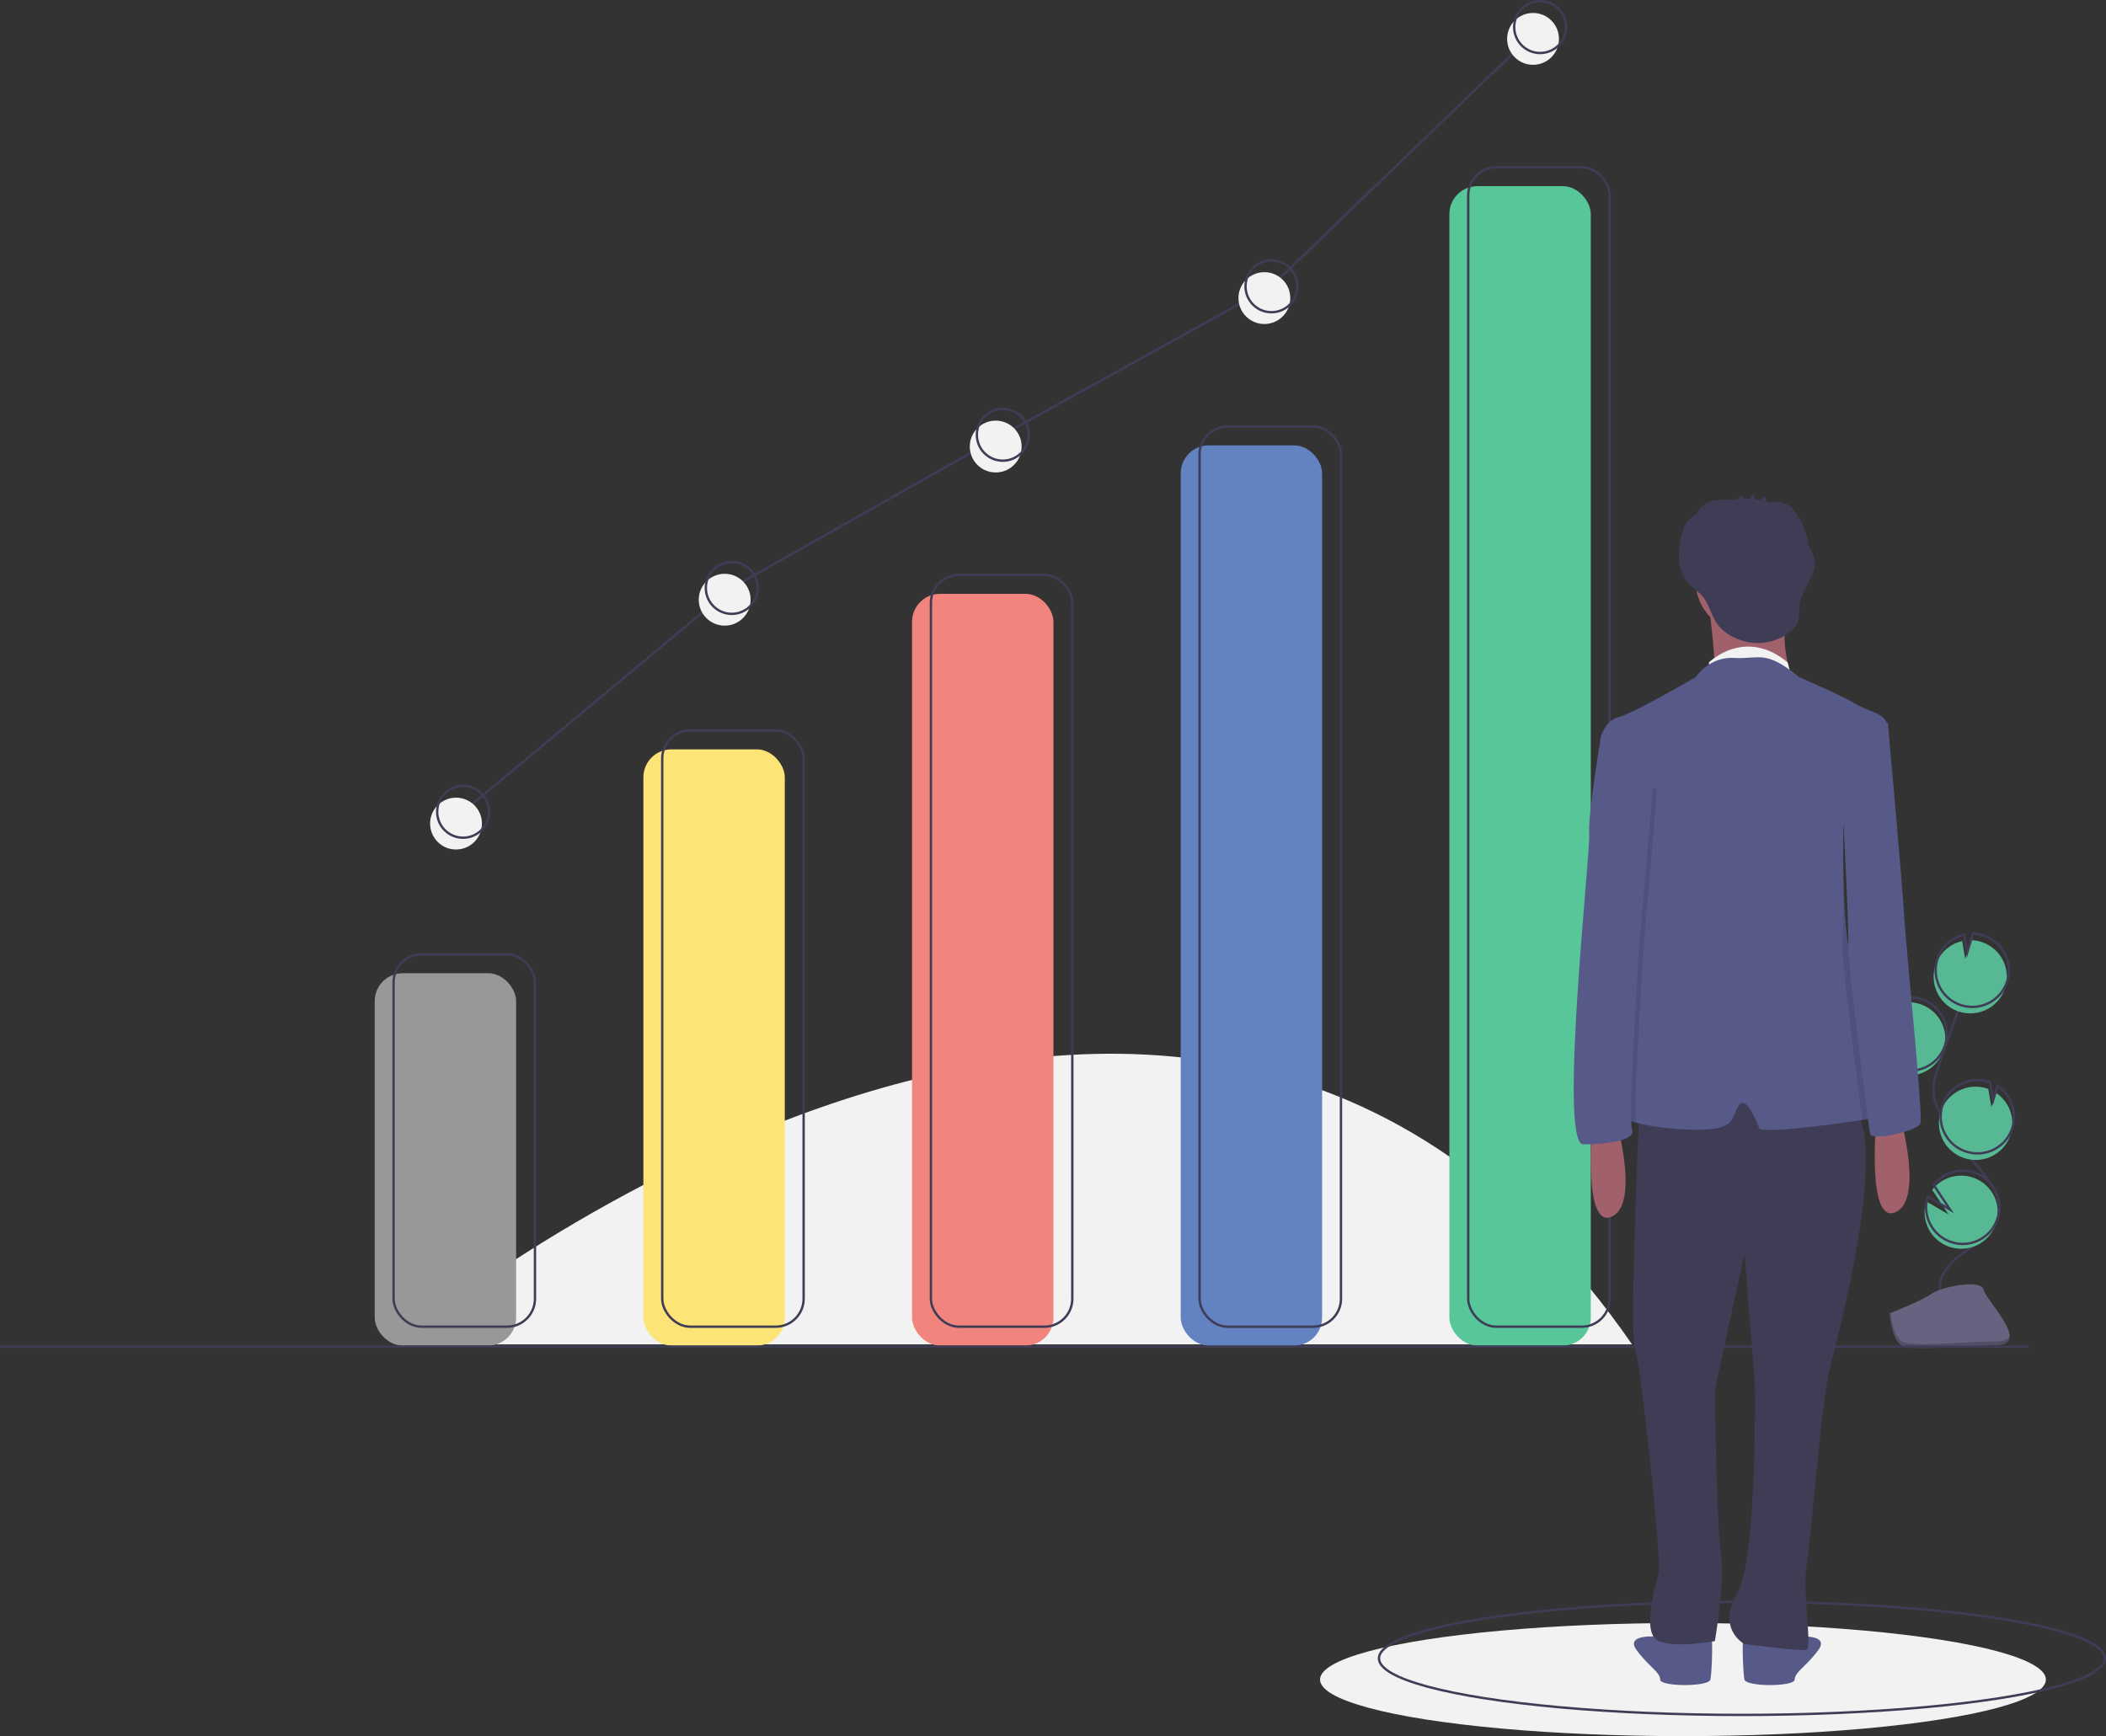 <?xml version="1.0" encoding="UTF-8" standalone="no"?>
<svg
   xmlns:dc="http://purl.org/dc/elements/1.1/"
   xmlns:cc="http://creativecommons.org/ns#"
   xmlns:rdf="http://www.w3.org/1999/02/22-rdf-syntax-ns#"
   xmlns:svg="http://www.w3.org/2000/svg"
   xmlns="http://www.w3.org/2000/svg"
   xmlns:sodipodi="http://sodipodi.sourceforge.net/DTD/sodipodi-0.dtd"
   xmlns:inkscape="http://www.inkscape.org/namespaces/inkscape"
   id="e9a400c3-14c4-48e9-ac4d-1e6d0c39fdb5"
   data-name="Layer 1"
   width="893.617"
   height="736.75"
   viewBox="0 0 893.617 736.75"
   version="1.1"
   sodipodi:docname="ramp.svg"
   inkscape:version="0.92.4 (5da689c313, 2019-01-14)">
  <rect x="0" y="0" width="893.617" height="736.75" fill="#333333" stroke="none"/>
  <defs
     id="defs7066" />
  <sodipodi:namedview
     pagecolor="#ffffff"
     bordercolor="#666666"
     borderopacity="1"
     objecttolerance="10"
     gridtolerance="10"
     guidetolerance="10"
     inkscape:pageopacity="0"
     inkscape:pageshadow="2"
     inkscape:window-width="2181"
     inkscape:window-height="1126"
     id="namedview7064"
     showgrid="false"
     inkscape:zoom="1.281303"
     inkscape:cx="259.88944"
     inkscape:cy="399.59322"
     inkscape:window-x="0"
     inkscape:window-y="50"
     inkscape:window-maximized="1"
     inkscape:current-layer="e9a400c3-14c4-48e9-ac4d-1e6d0c39fdb5" />
  <title
     id="title6959">investing</title>
  <path
     d="M321.941,651.875s332.5-277.5,524,0"
     transform="translate(-153.441 -81.375)"
     fill="#f2f2f2"
     id="path6961" />
  <ellipse
     cx="714.117"
     cy="712.75"
     rx="154"
     ry="24"
     fill="#f2f2f2"
     id="ellipse6963" />
  <ellipse
     cx="739.117"
     cy="703.75"
     rx="154"
     ry="24"
     fill="none"
     stroke="#3f3d56"
     stroke-miterlimit="10"
     id="ellipse6965" />
  <path
     d="M958.047,536.825a15.529,15.529,0,1,0,2.068-29.782l.389,7.993-3.781-6.85a15.47,15.47,0,0,0-7.971,8.747,15.227,15.227,0,0,0-.893,4.201A15.526,15.526,0,0,0,958.047,536.825Z"
     transform="translate(-153.441 -81.375)"
     fill="#57b894"
     id="path6967" />
  <path
     d="M976.758,629.527c-1.335-6.797,4.449-12.824,10.163-16.741s12.389-7.766,14.339-14.413c2.802-9.553-5.544-18.302-12.039-25.847a93.49,93.49,0,0,1-12.329-18.323,25.222,25.222,0,0,1-2.949-8.331c-.512-4.235.848-8.448,2.219-12.488q6.849-20.184,14.645-40.03"
     transform="translate(-153.441 -81.375)"
     fill="none"
     stroke="#3f3d56"
     stroke-miterlimit="10"
     id="path6969" />
  <path
     d="M958.686,534.767a15.529,15.529,0,1,0,2.068-29.782l.389,7.993-3.781-6.85a15.47,15.47,0,0,0-7.971,8.747,15.227,15.227,0,0,0-.893,4.201A15.526,15.526,0,0,0,958.686,534.767Z"
     transform="translate(-153.441 -81.375)"
     fill="none"
     stroke="#3f3d56"
     stroke-miterlimit="10"
     id="path6971" />
  <path
     d="M974.86,490.594a15.511,15.511,0,0,1,11.177-9.847l1.279,7.598,2.37-7.98a15.527,15.527,0,1,1-14.826,10.229Z"
     transform="translate(-153.441 -81.375)"
     fill="#57b894"
     id="path6973" />
  <path
     d="M975.713,487.85a15.511,15.511,0,0,1,11.177-9.847l1.279,7.598,2.37-7.98a15.527,15.527,0,1,1-14.826,10.229Z"
     transform="translate(-153.441 -81.375)"
     fill="none"
     stroke="#3f3d56"
     stroke-miterlimit="10"
     id="path6975" />
  <path
     d="M986.494,572.68a15.527,15.527,0,0,0,13.743-27.624L998.416,551.189l-1.292-7.688a.271.271,0,0,0-.04-.015,15.528,15.528,0,1,0-10.59,29.194Z"
     transform="translate(-153.441 -81.375)"
     fill="#57b894"
     id="path6977" />
  <path
     d="M987.233,569.901a15.527,15.527,0,0,0,13.743-27.624l-1.821,6.133-1.292-7.688a.271.271,0,0,0-.04-.015,15.528,15.528,0,1,0-10.59,29.194Z"
     transform="translate(-153.441 -81.375)"
     fill="none"
     stroke="#3f3d56"
     stroke-miterlimit="10"
     id="path6979" />
  <path
     d="M970.328,598.468a15.52,15.52,0,1,0,2.992-12.16l6.919,10.413-9.453-5.527A15.383,15.383,0,0,0,970.328,598.468Z"
     transform="translate(-153.441 -81.375)"
     fill="#57b894"
     id="path6981" />
  <path
     d="M970.968,596.41a15.52,15.52,0,1,0,2.992-12.16l6.919,10.413-9.453-5.527A15.383,15.383,0,0,0,970.968,596.41Z"
     transform="translate(-153.441 -81.375)"
     fill="none"
     stroke="#3f3d56"
     stroke-miterlimit="10"
     id="path6983" />
  <path
     d="M955.198,638.734s13.703-5.37,17.833-8.311,21.079-6.452,22.103-1.736,20.593,23.457,5.122,23.581-35.947,2.538-40.069.028S955.198,638.734,955.198,638.734Z"
     transform="translate(-153.441 -81.375)"
     fill="#656380"
     id="path6985" />
  <path
     d="M1000.533,650.627c-15.471.125-35.947,2.538-40.069.028-3.139-1.912-4.39-8.773-4.808-11.938-.29.012-.457.018-.457.018s.868,11.052,4.99,13.562,24.598.097,40.069-.028c4.466-.036,6.008-1.625,5.924-3.978C1005.56,649.712,1003.856,650.6,1000.533,650.627Z"
     transform="translate(-153.441 -81.375)"
     opacity="0.2"
     id="path6987" />
  <rect
     x="159"
     y="413"
     width="60"
     height="158"
     rx="11.851"
     fill="#4285f4"
     id="rect6989"
     style="fill:#989898;fill-opacity:1" />
  <rect
     x="273"
     y="318"
     width="60"
     height="253"
     rx="11.851"
     fill="#4285f4"
     id="rect6991"
     style="fill:#fde477;fill-opacity:1" />
  <rect
     x="387"
     y="252"
     width="60"
     height="319"
     rx="11.851"
     fill="#4285f4"
     id="rect6993"
     style="fill:#f1857e;fill-opacity:1" />
  <rect
     x="501"
     y="189"
     width="60"
     height="382"
     rx="11.851"
     fill="#4285f4"
     id="rect6995"
     style="fill:#6282c2;fill-opacity:1" />
  <rect
     x="615"
     y="79"
     width="60"
     height="492"
     rx="11.851"
     fill="#4285f4"
     id="rect6997"
     style="fill:#57c79a;fill-opacity:1" />
  <rect
     x="167"
     y="405"
     width="60"
     height="158"
     rx="11.851"
     fill="none"
     stroke="#3f3d56"
     stroke-miterlimit="10"
     id="rect6999" />
  <rect
     x="281"
     y="310"
     width="60"
     height="253"
     rx="11.851"
     fill="none"
     stroke="#3f3d56"
     stroke-miterlimit="10"
     id="rect7001" />
  <rect
     x="395"
     y="244"
     width="60"
     height="319"
     rx="11.851"
     fill="none"
     stroke="#3f3d56"
     stroke-miterlimit="10"
     id="rect7003" />
  <rect
     x="509"
     y="181"
     width="60"
     height="382"
     rx="11.851"
     fill="none"
     stroke="#3f3d56"
     stroke-miterlimit="10"
     id="rect7005" />
  <rect
     x="623"
     y="71"
     width="60"
     height="492"
     rx="11.851"
     fill="none"
     stroke="#3f3d56"
     stroke-miterlimit="10"
     id="rect7007" />
  <line
     x1="861"
     y1="571.5"
     y2="571.5"
     fill="none"
     stroke="#3f3d56"
     stroke-miterlimit="10"
     id="line7009" />
  <path
     d="M960.145,556.951s9.411,33.879-2.51,38.898-8.156-37.643-8.156-37.643Z"
     transform="translate(-153.441 -81.375)"
     fill="#a0616a"
     id="path7011" />
  <path
     d="M874.82,774.028s-8.783-.627-11.92,1.255a7.571,7.571,0,0,1-6.274.627s-13.803-1.255-8.783,5.647S857.88,790.968,857.88,794.104s20.704,3.137,21.331,0,1.255-19.449,0-20.076S874.82,774.028,874.82,774.028Z"
     transform="translate(-153.441 -81.375)"
     fill="#575a89"
     id="path7013" />
  <path
     d="M898.033,774.028s8.783-.627,11.92,1.255a7.571,7.571,0,0,0,6.274.627s13.803-1.255,8.783,5.647-10.038,9.411-10.038,12.548-20.704,3.137-21.331,0-1.255-19.449,0-20.076S898.033,774.028,898.033,774.028Z"
     transform="translate(-153.441 -81.375)"
     fill="#575a89"
     id="path7015" />
  <path
     d="M849.097,550.05s-4.392,99.128-1.882,104.147,11.293,89.717,10.038,94.736-7.529,25.723,0,28.86,23.841,0,23.841,0,4.392-25.096,2.51-38.271-2.51-68.386-2.51-68.386l12.548-57.72,4.392,54.583s1.255,74.659-7.529,89.717,3.137,21.331,3.137,21.331,23.841,3.137,26.35,2.51-1.882-25.096,0-35.761,6.274-70.268,10.038-84.698,25.096-94.736,9.411-111.048S849.097,550.05,849.097,550.05Z"
     transform="translate(-153.441 -81.375)"
     fill="#3f3d56"
     id="path7017" />
  <circle
     cx="741.455"
     cy="246.579"
     r="21.959"
     fill="#a0616a"
     id="circle7019" />
  <path
     d="M878.584,337.992s3.764,30.115,1.882,30.742,33.252,0,33.252,0-6.901-18.194,0-32.624Z"
     transform="translate(-153.441 -81.375)"
     fill="#a0616a"
     id="path7021" />
  <path
     d="M878.584,362.46s15.291-15.057,33.369,0l1.17,4.488-9.443-.097H878.584Z"
     transform="translate(-153.441 -81.375)"
     fill="#f2f2f2"
     id="path7023" />
  <path
     d="M953.243,555.069c-1.449.289-5.0.878-9.63,1.581-15.415,2.328-42.731,5.854-43.698,3.438-1.255-3.137-5.647-14.43-8.783-9.411s-1.255,9.411-14.43,10.038c-8.965.427-21.996-.891-29.211-2.961-3.388-.972-5.496-2.108-5.295-3.313.627-3.764,7.529-75.287,7.529-82.188s2.51-40.153,2.51-40.153l-18.031-35.479-1.418-2.792s1.882-6.901,7.529-8.156S872.937,368.734,872.937,368.734s5.647-8.783,16.312-8.156,13.175-3.764,27.605,8.156c0,0,17.567,7.529,23.841,11.293s13.175,3.764,13.803,10.038c.125,1.261-.558,3.689-1.732,6.757-4.298,11.243-15.158,31.137-16.858,34.237-.151.27-.232.414-.232.414s-.326,11.28.019,24.487v.031c.339,12.667,1.292,27.103,3.745,35.084C944.46,507.387,959.517,553.814,953.243,555.069Z"
     transform="translate(-153.441 -81.375)"
     fill="#575a89"
     id="path7025" />
  <path
     d="M923.402,318.94a14.958,14.958,0,0,0-2.482-5.546,29.963,29.963,0,0,0-4.473-12.905,13.54,13.54,0,0,0-4.007-4.625,11.83,11.83,0,0,0-6.305-1.572c-.4-.007-1.12.115-1.769.144-.415-.128-.833-.243-1.253-.351-.245-.545-.73-2.133-.866-2.025l-1.83,1.454c-.774-.134-1.551-.239-2.332-.322q-.426-1.216-.852-2.431a16.661,16.661,0,0,0-1.209,2.272q-1.165-.057-2.332-.04l-1.555-1.494a2.193,2.193,0,0,1-1.715,1.68c-.716.073-1.428.169-2.138.284-.058-0-.116,0-.173-.001-3.829-.096-7.95-.267-11.152,1.835a10.989,10.989,0,0,0-3.55,4.029c-.392.266-.785.531-1.166.814a12.748,12.748,0,0,0-3.285,3.256,13.809,13.809,0,0,0-1.453,3.522,33.761,33.761,0,0,0-1.673,11.534A17.117,17.117,0,0,0,870.04,329.133c1.642,1.765,3.73,3.068,5.375,4.83,3.386,3.629,4.021,8.691,6.917,12.531,3.064,4.062,8.655,6.734,13.565,7.5a22.66,22.66,0,0,0,16.88-4.21,10.443,10.443,0,0,0,2.874-3.013c1.704-2.948.982-6.653,1.615-9.999C918.453,330.501,924.438,325.238,923.402,318.94Z"
     transform="translate(-153.441 -81.375)"
     fill="#3f3d56"
     id="path7027" />
  <path
     d="M839.686,558.833s9.411,33.879-2.51,38.898-8.156-37.643-8.156-37.643Z"
     transform="translate(-153.441 -81.375)"
     fill="#a0616a"
     id="path7029" />
  <path
     d="M850.972,481.953s-4.116,61.083-3.482,75.801c-3.388-.972-5.496-2.108-5.295-3.313.627-3.764,7.529-75.287,7.529-82.188s2.51-40.153,2.51-40.153l-18.031-35.479c.289-1.757.464-2.792.464-2.792l9.097,19.135,12.861,3.451Z"
     transform="translate(-153.441 -81.375)"
     opacity="0.1"
     id="path7031" />
  <path
     d="M837.176,390.065l-4.392,3.764s-5.647,33.252-5.019,41.408-13.175,131.752-2.51,131.752,22.586-1.882,20.704-6.274,3.133-78.762,3.133-78.762l5.65-65.537Z"
     transform="translate(-153.441 -81.375)"
     fill="#575a89"
     id="path7033" />
  <path
     d="M952.767,396.822c-4.298,11.243-15.158,31.137-16.858,34.237.05-8.024.082-13.702.082-13.702l13.175-26.978,2.823-2.196S952.29,391.502,952.767,396.822Z"
     transform="translate(-153.441 -81.375)"
     opacity="0.1"
     id="path7035" />
  <path
     d="M953.243,555.069c-1.449.289-5.0.878-9.63,1.581-2.403-17.768-8.827-68.862-8.42-73.674.201-2.372.37-14.091.502-26.984.339,12.667,1.292,27.103,3.745,35.084C944.46,507.387,959.517,553.814,953.243,555.069Z"
     transform="translate(-153.441 -81.375)"
     opacity="0.1"
     id="path7037" />
  <path
     d="M945.087,385.673l9.411,2.51s6.274,69.64,6.901,81.561,8.156,85.325,6.901,88.462-20.704,7.529-21.331,4.392-9.748-73.921-9.266-79.623-2.655-64.677-2.655-64.677Z"
     transform="translate(-153.441 -81.375)"
     fill="#575a89"
     id="path7039" />
  <polyline
     points="196.5 344.5 310.5 249.5 425.5 184.5 539.5 121.5 653.5 11.5"
     fill="none"
     stroke="#3f3d56"
     stroke-miterlimit="10"
     id="polyline7041" />
  <circle
     cx="193.5"
     cy="349.5"
     r="11"
     fill="#f2f2f2"
     id="circle7043" />
  <circle
     cx="307.5"
     cy="254.5"
     r="11"
     fill="#f2f2f2"
     id="circle7045" />
  <circle
     cx="422.5"
     cy="189.5"
     r="11"
     fill="#f2f2f2"
     id="circle7047" />
  <circle
     cx="536.5"
     cy="126.5"
     r="11"
     fill="#f2f2f2"
     id="circle7049" />
  <circle
     cx="650.5"
     cy="16.5"
     r="11"
     fill="#f2f2f2"
     id="circle7051" />
  <circle
     cx="196.5"
     cy="344.5"
     r="11"
     fill="none"
     stroke="#3f3d56"
     stroke-miterlimit="10"
     id="circle7053" />
  <circle
     cx="310.5"
     cy="249.5"
     r="11"
     fill="none"
     stroke="#3f3d56"
     stroke-miterlimit="10"
     id="circle7055" />
  <circle
     cx="425.5"
     cy="184.5"
     r="11"
     fill="none"
     stroke="#3f3d56"
     stroke-miterlimit="10"
     id="circle7057" />
  <circle
     cx="539.5"
     cy="121.5"
     r="11"
     fill="none"
     stroke="#3f3d56"
     stroke-miterlimit="10"
     id="circle7059" />
  <circle
     cx="653.5"
     cy="11.5"
     r="11"
     fill="none"
     stroke="#3f3d56"
     stroke-miterlimit="10"
     id="circle7061" />
</svg>
